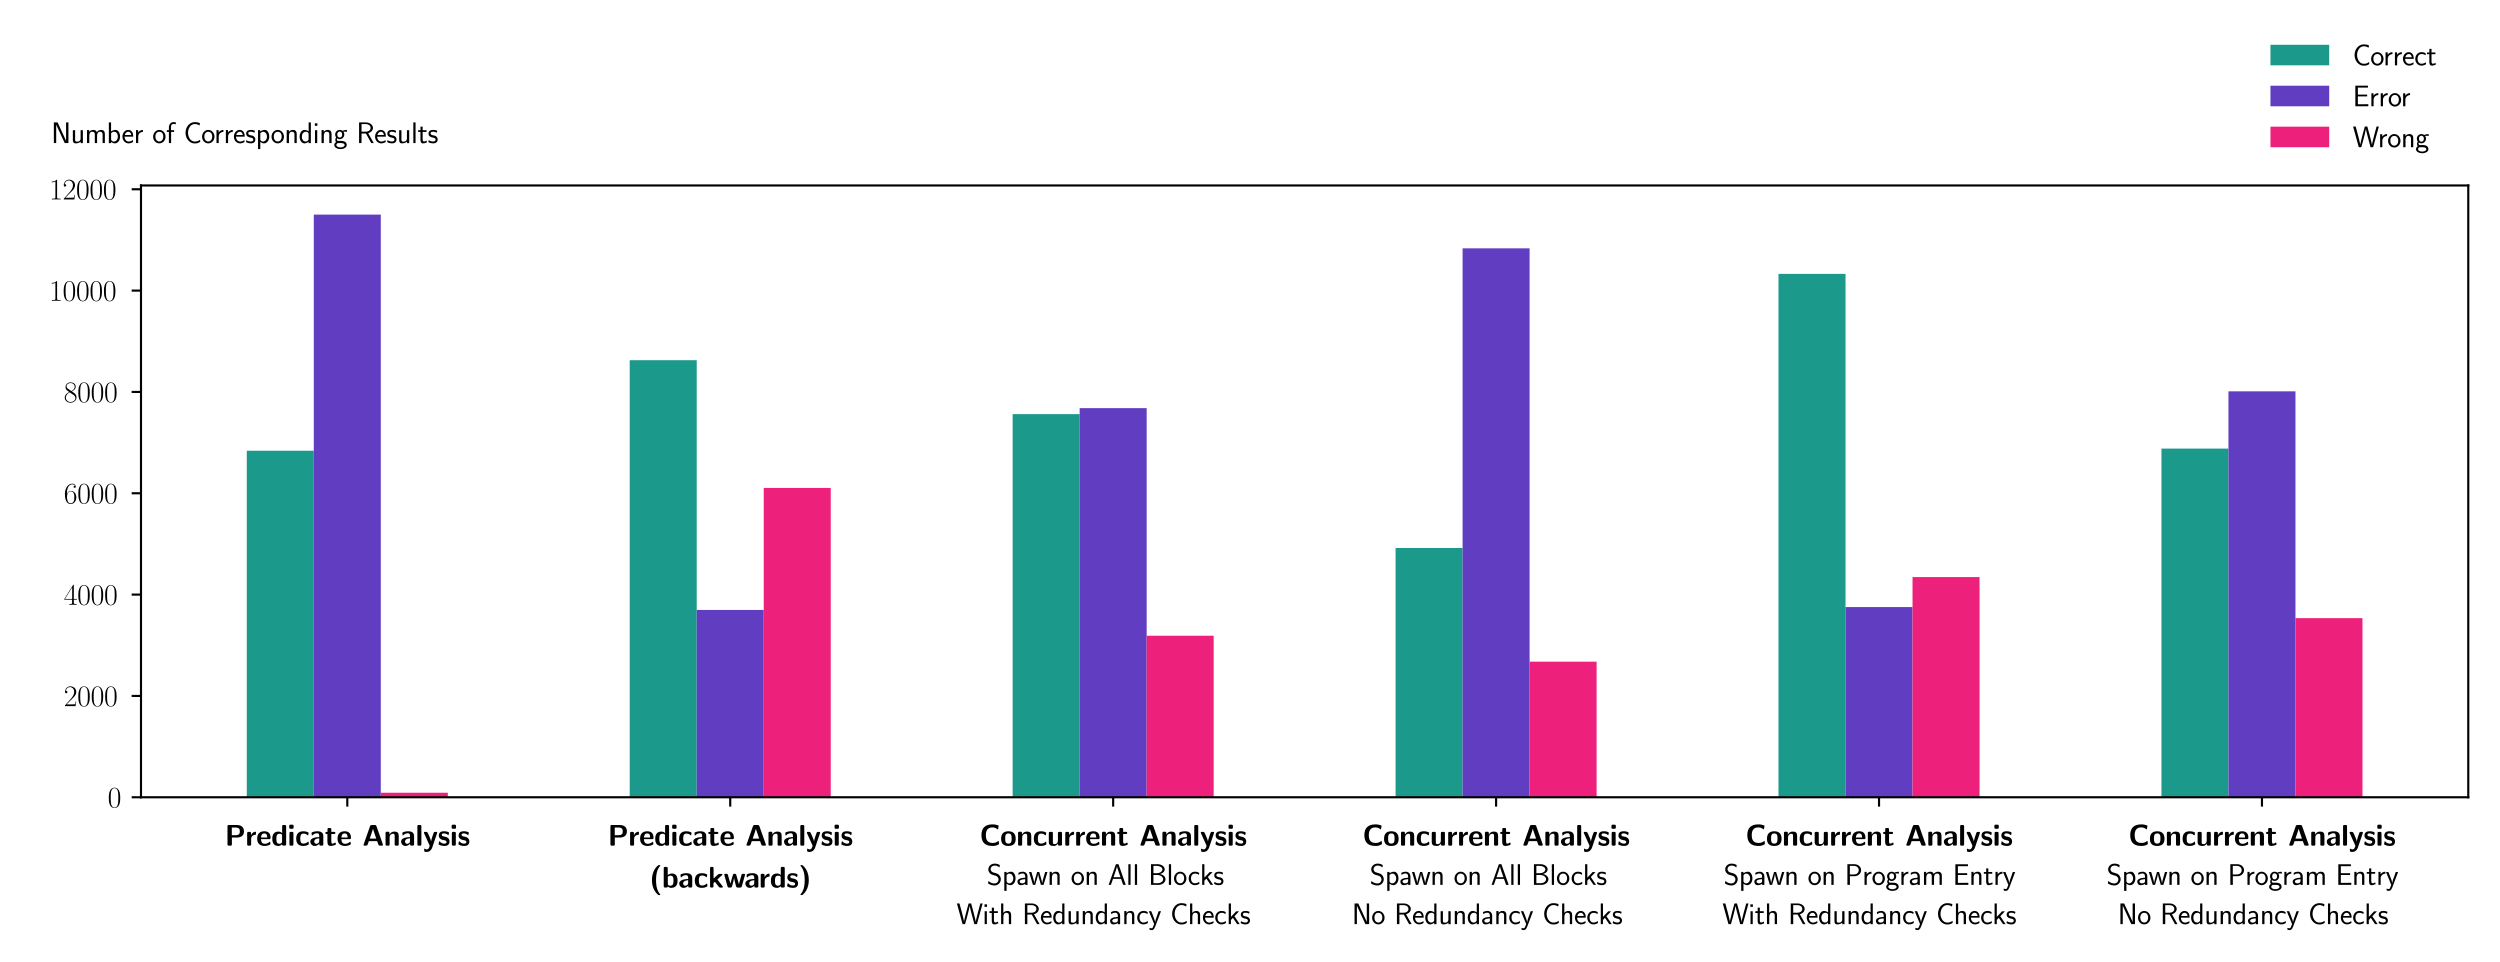 <?xml version="1.0" encoding="utf-8" standalone="no"?>
<!DOCTYPE svg PUBLIC "-//W3C//DTD SVG 1.1//EN"
  "http://www.w3.org/Graphics/SVG/1.1/DTD/svg11.dtd">
<svg xmlns:xlink="http://www.w3.org/1999/xlink" width="936pt" height="360pt" viewBox="0 0 936 360" xmlns="http://www.w3.org/2000/svg" version="1.1">
 <defs>
  <style type="text/css">*{stroke-linejoin: round; stroke-linecap: butt}</style>
 </defs>
 <g id="figure_1">
  <g id="patch_1">
   <path d="M 0 360 
L 936 360 
L 936 0 
L 0 0 
z
" style="fill: #ffffff"/>
  </g>
  <g id="axes_1">
   <g id="patch_2">
    <path d="M 52.787 298.503 
L 924.12 298.503 
L 924.12 69.445 
L 52.787 69.445 
z
" style="fill: #ffffff"/>
   </g>
   <g id="patch_3">
    <path d="M 92.393 298.503 
L 117.483 298.503 
L 117.483 168.751 
L 92.393 168.751 
z
" clip-path="url(#p9c9e400a23)" style="fill: #1b998b"/>
   </g>
   <g id="patch_4">
    <path d="M 235.763 298.503 
L 260.853 298.503 
L 260.853 134.871 
L 235.763 134.871 
z
" clip-path="url(#p9c9e400a23)" style="fill: #1b998b"/>
   </g>
   <g id="patch_5">
    <path d="M 379.133 298.503 
L 404.223 298.503 
L 404.223 155.055 
L 379.133 155.055 
z
" clip-path="url(#p9c9e400a23)" style="fill: #1b998b"/>
   </g>
   <g id="patch_6">
    <path d="M 522.504 298.503 
L 547.594 298.503 
L 547.594 205.172 
L 522.504 205.172 
z
" clip-path="url(#p9c9e400a23)" style="fill: #1b998b"/>
   </g>
   <g id="patch_7">
    <path d="M 665.874 298.503 
L 690.964 298.503 
L 690.964 102.547 
L 665.874 102.547 
z
" clip-path="url(#p9c9e400a23)" style="fill: #1b998b"/>
   </g>
   <g id="patch_8">
    <path d="M 809.245 298.503 
L 834.334 298.503 
L 834.334 167.954 
L 809.245 167.954 
z
" clip-path="url(#p9c9e400a23)" style="fill: #1b998b"/>
   </g>
   <g id="patch_9">
    <path d="M 117.483 298.503 
L 142.572 298.503 
L 142.572 80.352 
L 117.483 80.352 
z
" clip-path="url(#p9c9e400a23)" style="fill: #613dc1"/>
   </g>
   <g id="patch_10">
    <path d="M 260.853 298.503 
L 285.943 298.503 
L 285.943 228.353 
L 260.853 228.353 
z
" clip-path="url(#p9c9e400a23)" style="fill: #613dc1"/>
   </g>
   <g id="patch_11">
    <path d="M 404.223 298.503 
L 429.313 298.503 
L 429.313 152.816 
L 404.223 152.816 
z
" clip-path="url(#p9c9e400a23)" style="fill: #613dc1"/>
   </g>
   <g id="patch_12">
    <path d="M 547.594 298.503 
L 572.683 298.503 
L 572.683 92.986 
L 547.594 92.986 
z
" clip-path="url(#p9c9e400a23)" style="fill: #613dc1"/>
   </g>
   <g id="patch_13">
    <path d="M 690.964 298.503 
L 716.054 298.503 
L 716.054 227.291 
L 690.964 227.291 
z
" clip-path="url(#p9c9e400a23)" style="fill: #613dc1"/>
   </g>
   <g id="patch_14">
    <path d="M 834.334 298.503 
L 859.424 298.503 
L 859.424 146.518 
L 834.334 146.518 
z
" clip-path="url(#p9c9e400a23)" style="fill: #613dc1"/>
   </g>
   <g id="patch_15">
    <path d="M 142.572 298.503 
L 167.662 298.503 
L 167.662 296.796 
L 142.572 296.796 
z
" clip-path="url(#p9c9e400a23)" style="fill: #ed217c"/>
   </g>
   <g id="patch_16">
    <path d="M 285.943 298.503 
L 311.033 298.503 
L 311.033 182.674 
L 285.943 182.674 
z
" clip-path="url(#p9c9e400a23)" style="fill: #ed217c"/>
   </g>
   <g id="patch_17">
    <path d="M 429.313 298.503 
L 454.403 298.503 
L 454.403 238.028 
L 429.313 238.028 
z
" clip-path="url(#p9c9e400a23)" style="fill: #ed217c"/>
   </g>
   <g id="patch_18">
    <path d="M 572.683 298.503 
L 597.773 298.503 
L 597.773 247.74 
L 572.683 247.74 
z
" clip-path="url(#p9c9e400a23)" style="fill: #ed217c"/>
   </g>
   <g id="patch_19">
    <path d="M 716.054 298.503 
L 741.144 298.503 
L 741.144 216.061 
L 716.054 216.061 
z
" clip-path="url(#p9c9e400a23)" style="fill: #ed217c"/>
   </g>
   <g id="patch_20">
    <path d="M 859.424 298.503 
L 884.514 298.503 
L 884.514 231.426 
L 859.424 231.426 
z
" clip-path="url(#p9c9e400a23)" style="fill: #ed217c"/>
   </g>
   <g id="matplotlib.axis_1">
    <g id="xtick_1">
     <g id="line2d_1">
      <defs>
       <path id="mdbea3f5f03" d="M 0 0 
L 0 3.5 
" style="stroke: #000000; stroke-width: 0.8"/>
      </defs>
      <g>
       <use xlink:href="#mdbea3f5f03" x="130.028" y="298.503" style="stroke: #000000; stroke-width: 0.8"/>
      </g>
     </g>
     <g id="text_1">
      <!-- \textbf{Predicate Analysis} -->
      <g transform="translate(84.151 316.613)scale(0.11 -0.11)">
       <defs>
        <path id="CMSSBX10-50" d="M 1523 1728 
L 2496 1728 
C 3501 1728 4102 2150 4102 3052 
C 4102 3999 3475 4416 2490 4416 
L 890 4416 
C 659 4416 582 4345 582 4108 
L 582 308 
C 582 76 653 0 890 0 
L 1216 0 
C 1459 0 1523 83 1523 308 
L 1523 1728 
z
M 2291 3865 
C 3130 3865 3213 3490 3213 3052 
C 3213 2633 3142 2233 2285 2233 
L 1504 2233 
L 1504 3865 
L 2291 3865 
z
" transform="scale(0.016)"/>
        <path id="CMSSBX10-72" d="M 1242 1456 
C 1242 2057 1747 2304 2150 2329 
C 2266 2335 2278 2335 2278 2502 
L 2278 2803 
C 2278 2931 2278 2976 2163 2976 
C 1984 2976 1517 2911 1216 2222 
L 1210 2222 
L 1210 2636 
C 1210 2841 1165 2944 902 2944 
L 698 2944 
C 467 2944 390 2873 390 2636 
L 390 305 
C 390 76 461 0 698 0 
L 934 0 
C 1178 0 1242 83 1242 305 
L 1242 1456 
z
" transform="scale(0.016)"/>
        <path id="CMSSBX10-65" d="M 2758 1388 
C 2906 1388 3066 1395 3066 1683 
C 3066 2520 2682 3072 1728 3072 
C 704 3072 198 2494 198 1510 
C 198 448 806 -64 1811 -64 
C 2054 -64 2419 -32 2842 179 
C 2982 249 3027 268 3027 345 
C 3027 390 3008 578 3002 630 
C 2976 831 2970 837 2912 837 
C 2886 837 2874 837 2803 772 
C 2426 442 2042 396 1837 396 
C 1114 396 1037 973 1018 1388 
L 2758 1388 
z
M 1024 1728 
C 1043 2124 1171 2611 1728 2611 
C 2240 2611 2336 2234 2355 1728 
L 1024 1728 
z
" transform="scale(0.016)"/>
        <path id="CMSSBX10-64" d="M 3194 4113 
C 3194 4313 3149 4416 2886 4416 
L 2650 4416 
C 2406 4416 2342 4332 2342 4113 
L 2342 2687 
C 2054 2963 1734 3008 1536 3008 
C 237 3008 237 1779 237 1465 
C 237 1171 237 -64 1504 -64 
C 1773 -64 2048 12 2323 307 
C 2323 70 2413 6 2630 6 
L 2886 6 
C 3130 6 3194 89 3194 313 
L 3194 4113 
z
M 2323 806 
C 2323 697 2323 640 2138 512 
C 1978 409 1830 396 1754 396 
C 1107 396 1107 985 1107 1465 
C 1107 1945 1107 2547 1824 2547 
C 2010 2547 2182 2483 2323 2348 
L 2323 806 
z
" transform="scale(0.016)"/>
        <path id="CMSSBX10-69" d="M 653 4480 
C 448 4480 346 4441 346 4185 
L 346 3891 
C 346 3686 410 3603 646 3603 
L 979 3603 
C 1286 3603 1286 3737 1286 4038 
C 1286 4345 1286 4480 979 4480 
L 653 4480 
z
M 1242 2635 
C 1242 2841 1197 2944 934 2944 
L 698 2944 
C 467 2944 390 2873 390 2635 
L 390 308 
C 390 76 461 0 698 0 
L 934 0 
C 1178 0 1242 83 1242 308 
L 1242 2635 
z
" transform="scale(0.016)"/>
        <path id="CMSSBX10-63" d="M 2925 326 
C 2925 396 2899 694 2886 778 
C 2886 797 2874 862 2810 862 
C 2784 862 2771 862 2707 797 
C 2598 700 2298 435 1773 435 
C 1107 435 1107 1089 1107 1504 
C 1107 2028 1139 2572 1792 2572 
C 2208 2572 2381 2469 2611 2274 
C 2688 2203 2701 2203 2726 2203 
C 2790 2203 2803 2261 2810 2287 
C 2822 2339 2886 2700 2886 2732 
C 2886 2790 2842 2815 2733 2867 
C 2426 3007 2234 3072 1786 3072 
C 832 3072 237 2623 237 1491 
C 237 416 787 -64 1754 -64 
C 1926 -64 2310 -58 2739 160 
C 2918 256 2925 262 2925 326 
z
" transform="scale(0.016)"/>
        <path id="CMSSBX10-61" d="M 2970 2047 
C 2970 3065 1997 3072 1677 3072 
C 1376 3072 1056 3046 627 2867 
C 493 2809 461 2790 461 2719 
C 461 2675 499 2300 506 2248 
C 512 2209 544 2177 589 2177 
C 621 2177 640 2196 659 2215 
C 934 2507 1254 2649 1651 2649 
C 1997 2649 2099 2436 2099 2054 
L 2099 1827 
C 1875 1827 198 1814 198 862 
C 198 409 557 -64 1120 -64 
C 1338 -64 1818 0 2118 442 
L 2118 313 
C 2118 108 2163 6 2426 6 
L 2662 6 
C 2906 6 2970 89 2970 313 
L 2970 2047 
z
M 2099 998 
C 2099 396 1491 396 1472 396 
C 1203 396 1030 629 1030 875 
C 1030 1510 1920 1555 2099 1562 
L 2099 998 
z
" transform="scale(0.016)"/>
        <path id="CMSSBX10-74" d="M 1395 2483 
L 1965 2483 
C 2042 2483 2272 2483 2272 2713 
C 2272 2944 2042 2944 1965 2944 
L 1395 2944 
L 1395 3470 
C 1395 3673 1350 3776 1088 3776 
L 890 3776 
C 659 3776 582 3705 582 3470 
L 582 2944 
L 435 2944 
C 365 2944 128 2944 128 2713 
C 128 2483 358 2483 435 2483 
L 563 2483 
L 563 858 
C 563 211 794 -64 1235 -64 
C 1293 -64 1574 -64 1907 38 
C 2016 70 2387 185 2387 307 
C 2387 326 2374 371 2336 505 
C 2304 634 2291 672 2234 672 
C 2202 672 2195 666 2157 627 
C 2086 576 1914 435 1645 435 
C 1491 435 1395 544 1395 968 
L 1395 2483 
z
" transform="scale(0.016)"/>
        <path id="CMSSBX10-41" d="M 3034 4142 
C 2938 4416 2752 4416 2624 4416 
L 2061 4416 
C 1933 4416 1747 4416 1651 4142 
L 301 299 
C 269 216 269 204 269 172 
C 269 0 429 0 518 0 
L 749 0 
C 864 0 1062 0 1152 255 
L 1402 960 
L 3174 960 
L 3392 350 
C 3469 128 3514 0 3821 0 
L 4166 0 
C 4256 0 4416 0 4416 172 
C 4416 204 4416 216 4384 299 
L 3034 4142 
z
M 2054 2858 
C 2150 3137 2234 3379 2285 3608 
L 2291 3608 
C 2323 3455 2323 3442 2374 3296 
L 2982 1510 
L 1594 1510 
L 2054 2858 
z
" transform="scale(0.016)"/>
        <path id="CMSSBX10-6e" d="M 3200 2085 
C 3200 2745 2918 3008 2266 3008 
C 1594 3008 1306 2521 1222 2348 
L 1216 2348 
L 1216 2668 
C 1216 2873 1171 2975 909 2975 
L 691 2975 
C 461 2975 384 2905 384 2668 
L 384 307 
C 384 76 454 0 691 0 
L 947 0 
C 1190 0 1254 83 1254 307 
L 1254 1725 
C 1254 2284 1626 2547 1958 2547 
C 2266 2547 2330 2399 2330 2072 
L 2330 307 
C 2330 102 2374 0 2637 0 
L 2893 0 
C 3136 0 3200 83 3200 307 
L 3200 2085 
z
" transform="scale(0.016)"/>
        <path id="CMSSBX10-6c" d="M 1242 4109 
C 1242 4313 1197 4416 934 4416 
L 698 4416 
C 467 4416 390 4345 390 4109 
L 390 306 
C 390 76 461 0 698 0 
L 934 0 
C 1178 0 1242 83 1242 306 
L 1242 4109 
z
" transform="scale(0.016)"/>
        <path id="CMSSBX10-79" d="M 2995 2641 
C 3027 2725 3027 2738 3027 2770 
C 3027 2944 2854 2944 2771 2944 
L 2630 2944 
C 2528 2944 2387 2944 2291 2796 
C 2272 2764 1754 1332 1722 897 
L 1715 897 
C 1683 1215 1421 1818 1146 2440 
C 966 2847 922 2944 602 2944 
L 435 2944 
C 346 2944 186 2944 186 2777 
C 186 2751 205 2705 218 2673 
L 1427 -23 
C 1376 -159 1357 -230 1338 -295 
C 1261 -509 1152 -800 806 -800 
C 595 -800 448 -710 378 -664 
C 346 -645 333 -638 314 -638 
C 282 -638 230 -658 230 -736 
C 230 -788 269 -1229 288 -1255 
C 346 -1332 691 -1344 794 -1344 
C 1587 -1344 1901 -587 1952 -431 
L 2995 2641 
z
" transform="scale(0.016)"/>
        <path id="CMSSBX10-73" d="M 2534 914 
C 2534 1277 2342 1503 2227 1607 
C 1971 1840 1747 1879 1478 1931 
C 1126 1995 870 2047 870 2300 
C 870 2565 1082 2617 1331 2617 
C 1760 2617 1990 2455 2157 2313 
C 2221 2248 2234 2248 2259 2248 
C 2323 2248 2336 2306 2342 2332 
C 2355 2384 2419 2745 2419 2777 
C 2419 2879 2080 2969 2010 2995 
C 1754 3065 1549 3072 1382 3072 
C 1094 3072 237 3072 237 2151 
C 237 1833 378 1639 550 1484 
C 774 1277 1024 1231 1389 1160 
C 1574 1128 1901 1069 1901 784 
C 1901 480 1651 435 1402 435 
C 1120 435 762 519 461 882 
C 429 914 410 933 371 933 
C 307 933 294 875 288 836 
C 275 746 198 377 198 313 
C 198 198 672 51 678 44 
C 1030 -64 1293 -64 1402 -64 
C 1728 -64 2534 -39 2534 914 
z
" transform="scale(0.016)"/>
       </defs>
       <use xlink:href="#CMSSBX10-50" transform="scale(0.996)"/>
       <use xlink:href="#CMSSBX10-72" transform="translate(70.016 0)scale(0.996)"/>
       <use xlink:href="#CMSSBX10-65" transform="translate(107.099 0)scale(0.996)"/>
       <use xlink:href="#CMSSBX10-64" transform="translate(158.019 0)scale(0.996)"/>
       <use xlink:href="#CMSSBX10-69" transform="translate(213.921 0)scale(0.996)"/>
       <use xlink:href="#CMSSBX10-63" transform="translate(239.381 0)scale(0.996)"/>
       <use xlink:href="#CMSSBX10-61" transform="translate(288.088 0)scale(0.996)"/>
       <use xlink:href="#CMSSBX10-74" transform="translate(340.392 0)scale(0.996)"/>
       <use xlink:href="#CMSSBX10-65" transform="translate(380.658 0)scale(0.996)"/>
       <use xlink:href="#CMSSBX10-41" transform="translate(468.108 0)scale(0.996)"/>
       <use xlink:href="#CMSSBX10-6e" transform="translate(541.168 0)scale(0.996)"/>
       <use xlink:href="#CMSSBX10-61" transform="translate(597.07 0)scale(0.996)"/>
       <use xlink:href="#CMSSBX10-6c" transform="translate(649.374 0)scale(0.996)"/>
       <use xlink:href="#CMSSBX10-79" transform="translate(674.834 0)scale(0.996)"/>
       <use xlink:href="#CMSSBX10-73" transform="translate(724.648 0)scale(0.996)"/>
       <use xlink:href="#CMSSBX10-69" transform="translate(766.657 0)scale(0.996)"/>
       <use xlink:href="#CMSSBX10-73" transform="translate(792.117 0)scale(0.996)"/>
      </g>
     </g>
    </g>
    <g id="xtick_2">
     <g id="line2d_2">
      <g>
       <use xlink:href="#mdbea3f5f03" x="273.398" y="298.503" style="stroke: #000000; stroke-width: 0.8"/>
      </g>
     </g>
     <g id="text_2">
      <!-- \textbf{Predicate Analysis} -->
      <g transform="translate(227.521 316.613)scale(0.11 -0.11)">
       <use xlink:href="#CMSSBX10-50" transform="scale(0.996)"/>
       <use xlink:href="#CMSSBX10-72" transform="translate(70.016 0)scale(0.996)"/>
       <use xlink:href="#CMSSBX10-65" transform="translate(107.099 0)scale(0.996)"/>
       <use xlink:href="#CMSSBX10-64" transform="translate(158.019 0)scale(0.996)"/>
       <use xlink:href="#CMSSBX10-69" transform="translate(213.921 0)scale(0.996)"/>
       <use xlink:href="#CMSSBX10-63" transform="translate(239.381 0)scale(0.996)"/>
       <use xlink:href="#CMSSBX10-61" transform="translate(288.088 0)scale(0.996)"/>
       <use xlink:href="#CMSSBX10-74" transform="translate(340.392 0)scale(0.996)"/>
       <use xlink:href="#CMSSBX10-65" transform="translate(380.658 0)scale(0.996)"/>
       <use xlink:href="#CMSSBX10-41" transform="translate(468.108 0)scale(0.996)"/>
       <use xlink:href="#CMSSBX10-6e" transform="translate(541.168 0)scale(0.996)"/>
       <use xlink:href="#CMSSBX10-61" transform="translate(597.07 0)scale(0.996)"/>
       <use xlink:href="#CMSSBX10-6c" transform="translate(649.374 0)scale(0.996)"/>
       <use xlink:href="#CMSSBX10-79" transform="translate(674.834 0)scale(0.996)"/>
       <use xlink:href="#CMSSBX10-73" transform="translate(724.648 0)scale(0.996)"/>
       <use xlink:href="#CMSSBX10-69" transform="translate(766.657 0)scale(0.996)"/>
       <use xlink:href="#CMSSBX10-73" transform="translate(792.117 0)scale(0.996)"/>
      </g>
      <!-- \textbf{(backwards)} -->
      <g transform="translate(243.127 332.306)scale(0.11 -0.11)">
       <defs>
        <path id="CMSSBX10-28" d="M 2054 4800 
C 1939 4800 1926 4800 1811 4697 
C 1043 4051 550 2957 550 1600 
C 550 825 710 -512 1779 -1479 
C 1914 -1600 1926 -1600 2054 -1600 
L 2170 -1600 
C 2272 -1600 2342 -1600 2342 -1517 
C 2342 -1498 2342 -1485 2266 -1402 
C 1862 -909 1421 -122 1421 1600 
C 1421 3481 1952 4224 2304 4646 
C 2330 4678 2342 4691 2342 4716 
C 2342 4800 2272 4800 2170 4800 
L 2054 4800 
z
" transform="scale(0.016)"/>
        <path id="CMSSBX10-62" d="M 1242 4113 
C 1242 4313 1197 4416 934 4416 
L 698 4416 
C 467 4416 390 4345 390 4113 
L 390 313 
C 390 83 461 6 698 6 
L 954 6 
C 1062 6 1254 6 1261 256 
C 1555 -64 1882 -64 1984 -64 
C 3347 -64 3347 1164 3347 1484 
C 3347 1791 3347 3008 2144 3008 
C 1619 3008 1299 2713 1242 2649 
L 1242 4113 
z
M 1261 2323 
C 1344 2399 1536 2547 1830 2547 
C 2477 2547 2477 1958 2477 1478 
C 2477 1004 2477 396 1760 396 
C 1491 396 1331 556 1261 646 
L 1261 2323 
z
" transform="scale(0.016)"/>
        <path id="CMSSBX10-6b" d="M 2003 1730 
L 2989 2640 
C 3066 2710 3085 2729 3085 2780 
C 3085 2913 2957 2913 2867 2913 
L 2496 2913 
C 2381 2913 2259 2913 2112 2780 
L 1190 1928 
L 1190 4109 
C 1190 4313 1146 4416 883 4416 
L 749 4416 
C 518 4416 442 4345 442 4109 
L 442 306 
C 442 76 512 0 749 0 
L 864 0 
C 1107 0 1171 83 1171 306 
L 1171 967 
L 1472 1241 
L 2304 159 
C 2413 19 2458 0 2643 0 
L 2950 0 
C 3040 0 3181 0 3181 140 
C 3181 153 3181 198 3117 280 
L 2003 1730 
z
" transform="scale(0.016)"/>
        <path id="CMSSBX10-77" d="M 4602 2764 
C 4582 2944 4467 2944 4269 2944 
C 3968 2944 3891 2924 3802 2590 
C 3661 2095 3379 1092 3283 726 
L 2739 2655 
C 2701 2796 2656 2944 2362 2944 
C 2266 2944 2118 2944 2029 2796 
C 1971 2700 1690 1587 1466 835 
L 954 2655 
C 890 2873 819 2944 557 2944 
L 429 2944 
C 307 2944 173 2944 154 2764 
L 832 295 
C 915 0 1082 0 1242 0 
L 1421 0 
C 1722 0 1773 96 1843 353 
C 1990 886 2221 1697 2246 2031 
L 2253 2037 
C 2291 1671 2573 655 2656 353 
C 2726 121 2758 0 3078 0 
L 3514 0 
C 3789 0 3853 76 3917 295 
L 4602 2764 
z
" transform="scale(0.016)"/>
        <path id="CMSSBX10-29" d="M 563 4800 
C 461 4800 390 4800 390 4716 
C 390 4697 390 4684 467 4601 
C 864 4109 1312 3321 1312 1600 
C 1312 -276 781 -1018 429 -1447 
C 390 -1492 390 -1504 390 -1517 
C 390 -1600 461 -1600 563 -1600 
L 678 -1600 
C 794 -1600 806 -1600 922 -1498 
C 1690 -852 2182 243 2182 1600 
C 2182 2374 2022 3712 954 4678 
C 819 4800 806 4800 678 4800 
L 563 4800 
z
" transform="scale(0.016)"/>
       </defs>
       <use xlink:href="#CMSSBX10-28" transform="scale(0.996)"/>
       <use xlink:href="#CMSSBX10-62" transform="translate(42.618 0)scale(0.996)"/>
       <use xlink:href="#CMSSBX10-61" transform="translate(98.52 0)scale(0.996)"/>
       <use xlink:href="#CMSSBX10-63" transform="translate(150.824 0)scale(0.996)"/>
       <use xlink:href="#CMSSBX10-6b" transform="translate(199.531 0)scale(0.996)"/>
       <use xlink:href="#CMSSBX10-77" transform="translate(252.388 0)scale(0.996)"/>
       <use xlink:href="#CMSSBX10-61" transform="translate(323.511 0)scale(0.996)"/>
       <use xlink:href="#CMSSBX10-72" transform="translate(372.771 0)scale(0.996)"/>
       <use xlink:href="#CMSSBX10-64" transform="translate(409.854 0)scale(0.996)"/>
       <use xlink:href="#CMSSBX10-73" transform="translate(465.756 0)scale(0.996)"/>
       <use xlink:href="#CMSSBX10-29" transform="translate(507.765 0)scale(0.996)"/>
      </g>
     </g>
    </g>
    <g id="xtick_3">
     <g id="line2d_3">
      <g>
       <use xlink:href="#mdbea3f5f03" x="416.768" y="298.503" style="stroke: #000000; stroke-width: 0.8"/>
      </g>
     </g>
     <g id="text_3">
      <!-- \textbf{Concurrent Analysis} -->
      <g transform="translate(366.766 316.613)scale(0.11 -0.11)">
       <defs>
        <path id="CMSSBX10-43" d="M 4096 917 
C 4096 969 4051 995 4026 995 
C 3872 995 3686 576 2784 576 
C 1658 576 1338 1272 1338 2239 
C 1338 3200 1683 3897 2733 3897 
C 3302 3897 3603 3671 3776 3529 
C 3814 3497 3834 3471 3878 3471 
C 3904 3471 3936 3503 3942 3529 
L 4070 4243 
C 4077 4268 4070 4294 4019 4313 
C 3642 4454 3251 4544 2752 4544 
C 1190 4544 390 3781 390 2246 
C 390 666 1203 -64 2758 -64 
C 3302 -64 3642 12 4109 300 
C 4160 332 4147 377 4147 377 
L 4096 917 
z
" transform="scale(0.016)"/>
        <path id="CMSSBX10-6f" d="M 3315 1458 
C 3315 2520 2803 3072 1760 3072 
C 691 3072 198 2500 198 1458 
C 198 403 749 -64 1754 -64 
C 2758 -64 3315 396 3315 1458 
z
M 1760 435 
C 1069 435 1069 1018 1069 1536 
C 1069 2034 1069 2611 1754 2611 
C 2445 2611 2445 2041 2445 1536 
C 2445 1024 2445 435 1760 435 
z
" transform="scale(0.016)"/>
        <path id="CMSSBX10-75" d="M 3200 2636 
C 3200 2841 3155 2944 2893 2944 
L 2637 2944 
C 2394 2944 2330 2860 2330 2636 
L 2330 1115 
C 2330 692 2106 326 1651 326 
C 1293 326 1254 416 1254 756 
L 1254 2636 
C 1254 2841 1210 2944 947 2944 
L 691 2944 
C 461 2944 384 2873 384 2636 
L 384 814 
C 384 128 755 -64 1421 -64 
C 1594 -64 2048 -64 2349 480 
L 2349 313 
C 2349 108 2394 6 2656 6 
L 2893 6 
C 3136 6 3200 89 3200 313 
L 3200 2636 
z
" transform="scale(0.016)"/>
       </defs>
       <use xlink:href="#CMSSBX10-43" transform="scale(0.996)"/>
       <use xlink:href="#CMSSBX10-6f" transform="translate(70.016 0)scale(0.996)"/>
       <use xlink:href="#CMSSBX10-6e" transform="translate(124.81 0)scale(0.996)"/>
       <use xlink:href="#CMSSBX10-63" transform="translate(180.712 0)scale(0.996)"/>
       <use xlink:href="#CMSSBX10-75" transform="translate(229.419 0)scale(0.996)"/>
       <use xlink:href="#CMSSBX10-72" transform="translate(285.321 0)scale(0.996)"/>
       <use xlink:href="#CMSSBX10-72" transform="translate(322.404 0)scale(0.996)"/>
       <use xlink:href="#CMSSBX10-65" transform="translate(359.487 0)scale(0.996)"/>
       <use xlink:href="#CMSSBX10-6e" transform="translate(410.408 0)scale(0.996)"/>
       <use xlink:href="#CMSSBX10-74" transform="translate(466.31 0)scale(0.996)"/>
       <use xlink:href="#CMSSBX10-41" transform="translate(543.105 0)scale(0.996)"/>
       <use xlink:href="#CMSSBX10-6e" transform="translate(616.165 0)scale(0.996)"/>
       <use xlink:href="#CMSSBX10-61" transform="translate(672.067 0)scale(0.996)"/>
       <use xlink:href="#CMSSBX10-6c" transform="translate(724.371 0)scale(0.996)"/>
       <use xlink:href="#CMSSBX10-79" transform="translate(749.831 0)scale(0.996)"/>
       <use xlink:href="#CMSSBX10-73" transform="translate(799.645 0)scale(0.996)"/>
       <use xlink:href="#CMSSBX10-69" transform="translate(841.654 0)scale(0.996)"/>
       <use xlink:href="#CMSSBX10-73" transform="translate(867.114 0)scale(0.996)"/>
      </g>
      <!-- Spawn on All Blocks -->
      <g transform="translate(369.447 331.301)scale(0.11 -0.11)">
       <defs>
        <path id="CMSS17-53" d="M 2797 4230 
C 2515 4396 2208 4544 1690 4544 
C 864 4544 333 3934 333 3309 
C 333 3064 403 2787 653 2504 
C 902 2220 1184 2143 1542 2053 
C 1690 2014 1939 1943 1984 1924 
C 2342 1782 2515 1454 2515 1144 
C 2515 738 2202 307 1645 307 
C 1453 307 890 339 358 829 
L 269 320 
C 794 -64 1363 -128 1651 -128 
C 2438 -128 3002 494 3002 1202 
C 3002 1460 2925 1789 2656 2092 
C 2394 2381 2163 2446 1638 2588 
C 1338 2665 1146 2717 986 2916 
C 877 3058 819 3193 819 3367 
C 819 3728 1126 4121 1690 4121 
C 1971 4121 2336 4063 2707 3715 
L 2797 4230 
z
" transform="scale(0.016)"/>
        <path id="CMSS17-70" d="M 966 275 
C 1178 70 1466 -64 1773 -64 
C 2368 -64 2880 553 2880 1382 
C 2880 2147 2496 2816 1946 2816 
C 1626 2816 1242 2700 954 2470 
L 954 2764 
L 480 2764 
L 480 -1280 
L 966 -1280 
L 966 275 
z
M 966 2088 
C 1018 2166 1235 2412 1587 2412 
C 2035 2412 2394 1946 2394 1382 
C 2394 741 1958 326 1530 326 
C 1402 326 1267 358 1139 468 
C 966 624 966 721 966 812 
L 966 2088 
z
" transform="scale(0.016)"/>
        <path id="CMSS17-61" d="M 2406 1789 
C 2406 2399 1978 2816 1402 2816 
C 1120 2816 813 2764 461 2559 
L 499 2133 
C 659 2250 934 2438 1395 2438 
C 1722 2438 1920 2185 1920 1782 
L 1920 1536 
C 896 1504 256 1209 256 711 
C 256 452 416 -64 947 -64 
C 1043 -64 1562 -52 1933 224 
L 1933 -13 
L 2406 -13 
L 2406 1789 
z
M 1920 824 
C 1920 711 1920 559 1728 446 
C 1562 339 1350 326 1261 326 
C 941 326 723 503 723 723 
C 723 1165 1722 1209 1920 1216 
L 1920 824 
z
" transform="scale(0.016)"/>
        <path id="CMSS17-77" d="M 4013 2752 
L 3526 2752 
L 3187 1600 
C 3117 1356 2918 684 2893 371 
L 2886 371 
C 2874 563 2765 1024 2586 1632 
L 2259 2752 
L 1818 2752 
L 1498 1657 
C 1338 1100 1216 627 1203 371 
L 1197 371 
C 1171 748 909 1632 870 1772 
L 582 2752 
L 83 2752 
L 915 0 
L 1402 0 
C 1734 1100 1990 1952 2010 2380 
C 2022 2169 2131 1715 2195 1491 
L 2618 0 
L 3181 0 
L 4013 2752 
z
" transform="scale(0.016)"/>
        <path id="CMSS17-6e" d="M 2618 1878 
C 2618 2283 2522 2816 1798 2816 
C 1389 2816 1120 2604 941 2386 
L 941 2783 
L 474 2783 
L 474 0 
L 960 0 
L 960 1556 
C 960 1962 1114 2425 1549 2425 
C 2112 2425 2131 2045 2131 1826 
L 2131 0 
L 2618 0 
L 2618 1878 
z
" transform="scale(0.016)"/>
        <path id="CMSS17-6f" d="M 2829 1356 
C 2829 2175 2221 2816 1504 2816 
C 768 2816 173 2156 173 1356 
C 173 544 787 -64 1498 -64 
C 2227 -64 2829 563 2829 1356 
z
M 1504 339 
C 1050 339 659 710 659 1407 
C 659 2150 1114 2425 1498 2425 
C 1914 2425 2342 2124 2342 1407 
C 2342 684 1926 339 1504 339 
z
" transform="scale(0.016)"/>
        <path id="CMSS17-41" d="M 2272 4416 
L 1722 4416 
L 166 0 
L 653 0 
L 1101 1280 
L 2816 1280 
L 3270 0 
L 3827 0 
L 2272 4416 
z
M 2694 1638 
L 1222 1638 
C 1530 2530 1914 3638 1958 3924 
L 1965 3924 
C 2010 3663 2138 3281 2246 2956 
L 2694 1638 
z
" transform="scale(0.016)"/>
        <path id="CMSS17-6c" d="M 947 4416 
L 474 4416 
L 474 0 
L 947 0 
L 947 4416 
z
" transform="scale(0.016)"/>
        <path id="CMSS17-42" d="M 570 4416 
L 570 0 
L 2163 0 
C 3034 0 3667 575 3667 1200 
C 3667 1684 3251 2175 2502 2316 
C 3334 2559 3501 3039 3501 3311 
C 3501 3880 2874 4416 1997 4416 
L 570 4416 
z
M 1088 2496 
L 1088 4057 
L 1824 4057 
C 2483 4057 3002 3722 3002 3305 
C 3002 2925 2592 2496 1766 2496 
L 1088 2496 
z
M 1088 358 
L 1088 2105 
L 1939 2105 
C 2630 2105 3162 1678 3162 1206 
C 3162 772 2694 358 1984 358 
L 1088 358 
z
" transform="scale(0.016)"/>
        <path id="CMSS17-63" d="M 2464 2540 
C 2464 2585 2170 2713 2093 2739 
C 1882 2816 1613 2816 1542 2816 
C 710 2816 211 2092 211 1363 
C 211 595 768 -64 1517 -64 
C 1946 -64 2253 76 2502 243 
L 2464 665 
C 2189 454 1869 339 1523 339 
C 1024 339 698 774 698 1369 
C 698 1830 909 2412 1549 2412 
C 1901 2412 2099 2342 2394 2143 
L 2464 2540 
z
" transform="scale(0.016)"/>
        <path id="CMSS17-6b" d="M 1696 1686 
L 2688 2735 
L 2074 2735 
L 954 1552 
L 954 4416 
L 480 4416 
L 480 0 
L 947 0 
L 947 891 
L 1376 1342 
L 2278 0 
L 2822 0 
L 1696 1686 
z
" transform="scale(0.016)"/>
        <path id="CMSS17-73" d="M 2061 2623 
C 1683 2803 1389 2816 1197 2816 
C 742 2816 198 2655 198 2009 
C 198 1363 902 1222 1094 1183 
C 1389 1126 1715 1062 1715 742 
C 1715 339 1254 339 1171 339 
C 915 339 563 409 243 639 
L 166 211 
C 531 0 883 -64 1178 -64 
C 1965 -64 2163 416 2163 780 
C 2163 1094 1984 1305 1862 1401 
C 1651 1567 1574 1587 1050 1695 
C 960 1708 646 1779 646 2067 
C 646 2431 1050 2431 1139 2431 
C 1555 2431 1811 2303 1984 2207 
L 2061 2623 
z
" transform="scale(0.016)"/>
       </defs>
       <use xlink:href="#CMSS17-53" transform="scale(0.996)"/>
       <use xlink:href="#CMSS17-70" transform="translate(52.049 0)scale(0.996)"/>
       <use xlink:href="#CMSS17-61" transform="translate(100.253 0)scale(0.996)"/>
       <use xlink:href="#CMSS17-77" transform="translate(142.573 0)scale(0.996)"/>
       <use xlink:href="#CMSS17-6e" transform="translate(206.392 0)scale(0.996)"/>
       <use xlink:href="#CMSS17-6f" transform="translate(285.827 0)scale(0.996)"/>
       <use xlink:href="#CMSS17-6e" transform="translate(332.67 0)scale(0.996)"/>
       <use xlink:href="#CMSS17-41" transform="translate(412.104 0)scale(0.996)"/>
       <use xlink:href="#CMSS17-6c" transform="translate(474.322 0)scale(0.996)"/>
       <use xlink:href="#CMSS17-6c" transform="translate(496.503 0)scale(0.996)"/>
       <use xlink:href="#CMSS17-42" transform="translate(549.913 0)scale(0.996)"/>
       <use xlink:href="#CMSS17-6c" transform="translate(612.251 0)scale(0.996)"/>
       <use xlink:href="#CMSS17-6f" transform="translate(634.431 0)scale(0.996)"/>
       <use xlink:href="#CMSS17-63" transform="translate(683.877 0)scale(0.996)"/>
       <use xlink:href="#CMSS17-6b" transform="translate(725.516 0)scale(0.996)"/>
       <use xlink:href="#CMSS17-73" transform="translate(771.119 0)scale(0.996)"/>
      </g>
      <!-- With Redundancy Checks -->
      <g transform="translate(358.115 345.989)scale(0.11 -0.11)">
       <defs>
        <path id="CMSS17-57" d="M 5581 4416 
L 5094 4416 
L 4557 2436 
C 4474 2118 4397 1800 4320 1482 
C 4205 1012 4122 681 4109 516 
L 4102 516 
C 4090 687 4006 1050 3904 1457 
C 3827 1794 3744 2131 3654 2462 
L 3123 4416 
L 2586 4416 
L 2080 2564 
L 1824 1552 
C 1632 751 1626 636 1613 509 
L 1606 509 
C 1606 547 1581 757 1402 1501 
C 1312 1870 1222 2246 1126 2602 
L 634 4416 
L 83 4416 
L 1299 0 
L 1830 0 
L 2336 1838 
L 2592 2850 
C 2765 3562 2803 3740 2816 3899 
L 2822 3899 
C 2822 3874 2880 3473 3130 2544 
L 3808 0 
L 4365 0 
L 5581 4416 
z
" transform="scale(0.016)"/>
        <path id="CMSS17-69" d="M 979 4224 
L 442 4224 
L 442 3686 
L 979 3686 
L 979 4224 
z
M 947 2752 
L 474 2752 
L 474 0 
L 947 0 
L 947 2752 
z
" transform="scale(0.016)"/>
        <path id="CMSS17-74" d="M 1069 2380 
L 1901 2380 
L 1901 2752 
L 1069 2752 
L 1069 3520 
L 614 3520 
L 614 2752 
L 109 2752 
L 109 2380 
L 602 2380 
L 602 751 
C 602 384 685 -64 1107 -64 
C 1427 -64 1722 25 2003 172 
L 1901 551 
C 1747 416 1562 339 1363 339 
C 1082 339 1069 699 1069 860 
L 1069 2380 
z
" transform="scale(0.016)"/>
        <path id="CMSS17-68" d="M 2618 1878 
C 2618 2283 2522 2816 1798 2816 
C 1395 2816 1133 2617 947 2399 
L 947 4416 
L 474 4416 
L 474 0 
L 960 0 
L 960 1556 
C 960 1962 1114 2425 1549 2425 
C 2112 2425 2131 2045 2131 1826 
L 2131 0 
L 2618 0 
L 2618 1878 
z
" transform="scale(0.016)"/>
        <path id="CMSS17-52" d="M 2522 2099 
L 2534 2105 
C 3533 2450 3539 3125 3539 3244 
C 3539 3838 2925 4416 2003 4416 
L 570 4416 
L 570 0 
L 1094 0 
L 1094 2041 
L 2035 2041 
L 3168 0 
L 3706 0 
L 2522 2099 
z
M 1094 2432 
L 1094 4057 
L 1933 4057 
C 2746 4057 3034 3607 3034 3244 
C 3034 2907 2778 2432 1933 2432 
L 1094 2432 
z
" transform="scale(0.016)"/>
        <path id="CMSS17-65" d="M 2502 1375 
C 2502 1587 2490 2001 2285 2347 
C 2061 2713 1696 2816 1421 2816 
C 755 2816 192 2184 192 1363 
C 192 579 774 -64 1510 -64 
C 1798 -64 2150 19 2470 249 
C 2470 275 2458 414 2451 421 
C 2451 433 2432 629 2432 655 
C 2125 408 1773 326 1517 326 
C 1107 326 666 667 646 1375 
L 2502 1375 
z
M 698 1728 
C 781 2086 1062 2425 1421 2425 
C 1517 2425 1965 2412 2080 1728 
L 698 1728 
z
" transform="scale(0.016)"/>
        <path id="CMSS17-64" d="M 2611 4416 
L 2138 4416 
L 2138 2495 
C 1939 2662 1613 2816 1254 2816 
C 672 2816 211 2179 211 1375 
C 211 572 666 -64 1235 -64 
C 1677 -64 1971 172 2125 307 
L 2125 -13 
L 2611 -13 
L 2611 4416 
z
M 2125 851 
C 2125 760 2125 663 1926 488 
C 1798 378 1645 326 1498 326 
C 1152 326 698 585 698 1369 
C 698 2185 1210 2425 1562 2425 
C 1798 2425 1990 2308 2125 2114 
L 2125 851 
z
" transform="scale(0.016)"/>
        <path id="CMSS17-75" d="M 2618 2752 
L 2131 2752 
L 2131 976 
C 2131 500 1786 307 1421 307 
C 998 307 960 448 960 712 
L 960 2752 
L 474 2752 
L 474 680 
C 474 179 646 -64 1088 -64 
C 1306 -64 1798 -13 2144 307 
L 2144 -13 
L 2618 -13 
L 2618 2752 
z
" transform="scale(0.016)"/>
        <path id="CMSS17-79" d="M 2675 2752 
L 2176 2752 
C 1632 1293 1446 701 1434 383 
L 1427 383 
C 1408 695 1126 1459 902 2006 
L 602 2752 
L 83 2752 
L 1216 14 
C 1146 -177 1043 -464 1011 -527 
C 870 -884 774 -884 672 -884 
C 646 -884 442 -877 211 -807 
L 250 -1229 
C 410 -1261 570 -1280 685 -1280 
C 845 -1280 1165 -1280 1459 -495 
L 2675 2752 
z
" transform="scale(0.016)"/>
        <path id="CMSS17-43" d="M 3501 705 
C 3072 416 2874 332 2355 332 
C 1459 332 934 1304 934 2191 
C 934 3137 1472 4070 2381 4070 
C 2790 4070 3059 3954 3386 3748 
L 3475 4255 
C 3168 4409 2778 4480 2387 4480 
C 1158 4480 397 3343 397 2191 
C 397 924 1299 -77 2323 -77 
C 2874 -77 3066 -32 3539 268 
L 3501 705 
z
" transform="scale(0.016)"/>
       </defs>
       <use xlink:href="#CMSS17-57" transform="scale(0.996)"/>
       <use xlink:href="#CMSS17-69" transform="translate(88.242 0)scale(0.996)"/>
       <use xlink:href="#CMSS17-74" transform="translate(110.423 0)scale(0.996)"/>
       <use xlink:href="#CMSS17-68" transform="translate(144.254 0)scale(0.996)"/>
       <use xlink:href="#CMSS17-52" transform="translate(223.689 0)scale(0.996)"/>
       <use xlink:href="#CMSS17-65" transform="translate(284.105 0)scale(0.996)"/>
       <use xlink:href="#CMSS17-64" transform="translate(325.743 0)scale(0.996)"/>
       <use xlink:href="#CMSS17-75" transform="translate(373.948 0)scale(0.996)"/>
       <use xlink:href="#CMSS17-6e" transform="translate(422.153 0)scale(0.996)"/>
       <use xlink:href="#CMSS17-64" transform="translate(470.358 0)scale(0.996)"/>
       <use xlink:href="#CMSS17-61" transform="translate(518.563 0)scale(0.996)"/>
       <use xlink:href="#CMSS17-6e" transform="translate(563.485 0)scale(0.996)"/>
       <use xlink:href="#CMSS17-63" transform="translate(611.69 0)scale(0.996)"/>
       <use xlink:href="#CMSS17-79" transform="translate(653.329 0)scale(0.996)"/>
       <use xlink:href="#CMSS17-43" transform="translate(727.558 0)scale(0.996)"/>
       <use xlink:href="#CMSS17-68" transform="translate(787.414 0)scale(0.996)"/>
       <use xlink:href="#CMSS17-65" transform="translate(835.619 0)scale(0.996)"/>
       <use xlink:href="#CMSS17-63" transform="translate(877.258 0)scale(0.996)"/>
       <use xlink:href="#CMSS17-6b" transform="translate(918.897 0)scale(0.996)"/>
       <use xlink:href="#CMSS17-73" transform="translate(964.499 0)scale(0.996)"/>
      </g>
     </g>
    </g>
    <g id="xtick_4">
     <g id="line2d_4">
      <g>
       <use xlink:href="#mdbea3f5f03" x="560.139" y="298.503" style="stroke: #000000; stroke-width: 0.8"/>
      </g>
     </g>
     <g id="text_4">
      <!-- \textbf{Concurrent Analysis} -->
      <g transform="translate(510.137 316.613)scale(0.11 -0.11)">
       <use xlink:href="#CMSSBX10-43" transform="scale(0.996)"/>
       <use xlink:href="#CMSSBX10-6f" transform="translate(70.016 0)scale(0.996)"/>
       <use xlink:href="#CMSSBX10-6e" transform="translate(124.81 0)scale(0.996)"/>
       <use xlink:href="#CMSSBX10-63" transform="translate(180.712 0)scale(0.996)"/>
       <use xlink:href="#CMSSBX10-75" transform="translate(229.419 0)scale(0.996)"/>
       <use xlink:href="#CMSSBX10-72" transform="translate(285.321 0)scale(0.996)"/>
       <use xlink:href="#CMSSBX10-72" transform="translate(322.404 0)scale(0.996)"/>
       <use xlink:href="#CMSSBX10-65" transform="translate(359.487 0)scale(0.996)"/>
       <use xlink:href="#CMSSBX10-6e" transform="translate(410.408 0)scale(0.996)"/>
       <use xlink:href="#CMSSBX10-74" transform="translate(466.31 0)scale(0.996)"/>
       <use xlink:href="#CMSSBX10-41" transform="translate(543.105 0)scale(0.996)"/>
       <use xlink:href="#CMSSBX10-6e" transform="translate(616.165 0)scale(0.996)"/>
       <use xlink:href="#CMSSBX10-61" transform="translate(672.067 0)scale(0.996)"/>
       <use xlink:href="#CMSSBX10-6c" transform="translate(724.371 0)scale(0.996)"/>
       <use xlink:href="#CMSSBX10-79" transform="translate(749.831 0)scale(0.996)"/>
       <use xlink:href="#CMSSBX10-73" transform="translate(799.645 0)scale(0.996)"/>
       <use xlink:href="#CMSSBX10-69" transform="translate(841.654 0)scale(0.996)"/>
       <use xlink:href="#CMSSBX10-73" transform="translate(867.114 0)scale(0.996)"/>
      </g>
      <!-- Spawn on All Blocks -->
      <g transform="translate(512.817 331.301)scale(0.11 -0.11)">
       <use xlink:href="#CMSS17-53" transform="scale(0.996)"/>
       <use xlink:href="#CMSS17-70" transform="translate(52.049 0)scale(0.996)"/>
       <use xlink:href="#CMSS17-61" transform="translate(100.253 0)scale(0.996)"/>
       <use xlink:href="#CMSS17-77" transform="translate(142.573 0)scale(0.996)"/>
       <use xlink:href="#CMSS17-6e" transform="translate(206.392 0)scale(0.996)"/>
       <use xlink:href="#CMSS17-6f" transform="translate(285.827 0)scale(0.996)"/>
       <use xlink:href="#CMSS17-6e" transform="translate(332.67 0)scale(0.996)"/>
       <use xlink:href="#CMSS17-41" transform="translate(412.104 0)scale(0.996)"/>
       <use xlink:href="#CMSS17-6c" transform="translate(474.322 0)scale(0.996)"/>
       <use xlink:href="#CMSS17-6c" transform="translate(496.503 0)scale(0.996)"/>
       <use xlink:href="#CMSS17-42" transform="translate(549.913 0)scale(0.996)"/>
       <use xlink:href="#CMSS17-6c" transform="translate(612.251 0)scale(0.996)"/>
       <use xlink:href="#CMSS17-6f" transform="translate(634.431 0)scale(0.996)"/>
       <use xlink:href="#CMSS17-63" transform="translate(683.877 0)scale(0.996)"/>
       <use xlink:href="#CMSS17-6b" transform="translate(725.516 0)scale(0.996)"/>
       <use xlink:href="#CMSS17-73" transform="translate(771.119 0)scale(0.996)"/>
      </g>
      <!-- No Redundancy Checks -->
      <g transform="translate(506.158 345.989)scale(0.11 -0.11)">
       <defs>
        <path id="CMSS17-4e" d="M 1466 4179 
L 1350 4416 
L 563 4416 
L 563 0 
L 1062 0 
L 1062 3925 
L 1069 3931 
C 1114 3817 1139 3759 1402 3193 
L 2771 236 
L 2886 0 
L 3674 0 
L 3674 4416 
L 3174 4416 
L 3174 490 
L 3168 484 
C 3123 598 3098 655 2835 1222 
L 1466 4179 
z
" transform="scale(0.016)"/>
       </defs>
       <use xlink:href="#CMSS17-4e" transform="scale(0.996)"/>
       <use xlink:href="#CMSS17-6f" transform="translate(66.062 0)scale(0.996)"/>
       <use xlink:href="#CMSS17-52" transform="translate(144.134 0)scale(0.996)"/>
       <use xlink:href="#CMSS17-65" transform="translate(204.55 0)scale(0.996)"/>
       <use xlink:href="#CMSS17-64" transform="translate(246.189 0)scale(0.996)"/>
       <use xlink:href="#CMSS17-75" transform="translate(294.394 0)scale(0.996)"/>
       <use xlink:href="#CMSS17-6e" transform="translate(342.599 0)scale(0.996)"/>
       <use xlink:href="#CMSS17-64" transform="translate(390.804 0)scale(0.996)"/>
       <use xlink:href="#CMSS17-61" transform="translate(439.009 0)scale(0.996)"/>
       <use xlink:href="#CMSS17-6e" transform="translate(483.931 0)scale(0.996)"/>
       <use xlink:href="#CMSS17-63" transform="translate(532.136 0)scale(0.996)"/>
       <use xlink:href="#CMSS17-79" transform="translate(573.775 0)scale(0.996)"/>
       <use xlink:href="#CMSS17-43" transform="translate(648.004 0)scale(0.996)"/>
       <use xlink:href="#CMSS17-68" transform="translate(707.86 0)scale(0.996)"/>
       <use xlink:href="#CMSS17-65" transform="translate(756.065 0)scale(0.996)"/>
       <use xlink:href="#CMSS17-63" transform="translate(797.703 0)scale(0.996)"/>
       <use xlink:href="#CMSS17-6b" transform="translate(839.342 0)scale(0.996)"/>
       <use xlink:href="#CMSS17-73" transform="translate(884.945 0)scale(0.996)"/>
      </g>
     </g>
    </g>
    <g id="xtick_5">
     <g id="line2d_5">
      <g>
       <use xlink:href="#mdbea3f5f03" x="703.509" y="298.503" style="stroke: #000000; stroke-width: 0.8"/>
      </g>
     </g>
     <g id="text_5">
      <!-- \textbf{Concurrent Analysis} -->
      <g transform="translate(653.507 316.613)scale(0.11 -0.11)">
       <use xlink:href="#CMSSBX10-43" transform="scale(0.996)"/>
       <use xlink:href="#CMSSBX10-6f" transform="translate(70.016 0)scale(0.996)"/>
       <use xlink:href="#CMSSBX10-6e" transform="translate(124.81 0)scale(0.996)"/>
       <use xlink:href="#CMSSBX10-63" transform="translate(180.712 0)scale(0.996)"/>
       <use xlink:href="#CMSSBX10-75" transform="translate(229.419 0)scale(0.996)"/>
       <use xlink:href="#CMSSBX10-72" transform="translate(285.321 0)scale(0.996)"/>
       <use xlink:href="#CMSSBX10-72" transform="translate(322.404 0)scale(0.996)"/>
       <use xlink:href="#CMSSBX10-65" transform="translate(359.487 0)scale(0.996)"/>
       <use xlink:href="#CMSSBX10-6e" transform="translate(410.408 0)scale(0.996)"/>
       <use xlink:href="#CMSSBX10-74" transform="translate(466.31 0)scale(0.996)"/>
       <use xlink:href="#CMSSBX10-41" transform="translate(543.105 0)scale(0.996)"/>
       <use xlink:href="#CMSSBX10-6e" transform="translate(616.165 0)scale(0.996)"/>
       <use xlink:href="#CMSSBX10-61" transform="translate(672.067 0)scale(0.996)"/>
       <use xlink:href="#CMSSBX10-6c" transform="translate(724.371 0)scale(0.996)"/>
       <use xlink:href="#CMSSBX10-79" transform="translate(749.831 0)scale(0.996)"/>
       <use xlink:href="#CMSSBX10-73" transform="translate(799.645 0)scale(0.996)"/>
       <use xlink:href="#CMSSBX10-69" transform="translate(841.654 0)scale(0.996)"/>
       <use xlink:href="#CMSSBX10-73" transform="translate(867.114 0)scale(0.996)"/>
      </g>
      <!-- Spawn on Program Entry -->
      <g transform="translate(645.335 331.301)scale(0.11 -0.11)">
       <defs>
        <path id="CMSS17-50" d="M 2106 1856 
C 2874 1856 3501 2447 3501 3139 
C 3501 3818 2899 4416 2067 4416 
L 570 4416 
L 570 0 
L 1107 0 
L 1107 1856 
L 2106 1856 
z
M 1926 4057 
C 2669 4057 2995 3598 2995 3139 
C 2995 2711 2694 2227 1926 2227 
L 1094 2227 
L 1094 4057 
L 1926 4057 
z
" transform="scale(0.016)"/>
        <path id="CMSS17-72" d="M 954 1369 
C 954 1974 1395 2379 1958 2392 
L 1958 2816 
C 1549 2809 1165 2604 934 2270 
L 934 2783 
L 480 2783 
L 480 0 
L 954 0 
L 954 1369 
z
" transform="scale(0.016)"/>
        <path id="CMSS17-67" d="M 2848 2816 
C 2483 2809 2170 2739 1914 2617 
C 1702 2783 1485 2816 1338 2816 
C 781 2816 358 2356 358 1824 
C 358 1481 550 1222 563 1209 
C 448 1049 384 876 384 684 
C 384 460 474 300 544 211 
C 211 6 166 -308 166 -429 
C 166 -896 749 -1280 1498 -1280 
C 2253 -1280 2835 -896 2835 -423 
C 2835 460 1856 467 1587 467 
L 1069 467 
C 973 467 717 467 717 793 
C 717 921 774 1004 781 1011 
C 877 940 1075 832 1338 832 
C 1869 832 2310 1279 2310 1824 
C 2310 2128 2170 2349 2112 2425 
L 2131 2425 
C 2150 2425 2419 2444 2515 2444 
C 2720 2444 2739 2438 2918 2419 
L 2848 2816 
z
M 1338 1184 
C 1120 1184 813 1317 813 1824 
C 813 2375 1165 2463 1331 2463 
C 1549 2463 1856 2330 1856 1824 
C 1856 1272 1504 1184 1338 1184 
z
M 1581 0 
C 1734 0 2381 0 2381 -436 
C 2381 -711 1984 -928 1504 -928 
C 1018 -928 621 -717 621 -429 
C 621 -397 621 0 1062 0 
L 1581 0 
z
" transform="scale(0.016)"/>
        <path id="CMSS17-6d" d="M 4288 1878 
C 4288 2309 4179 2816 3462 2816 
C 2982 2816 2694 2515 2566 2328 
C 2451 2668 2182 2816 1798 2816 
C 1363 2816 1088 2566 941 2386 
L 941 2783 
L 474 2783 
L 474 0 
L 960 0 
L 960 1556 
C 960 1936 1101 2425 1555 2425 
C 2138 2425 2138 2013 2138 1826 
L 2138 0 
L 2624 0 
L 2624 1556 
C 2624 1936 2765 2425 3219 2425 
C 3802 2425 3802 2013 3802 1826 
L 3802 0 
L 4288 0 
L 4288 1878 
z
" transform="scale(0.016)"/>
        <path id="CMSS17-45" d="M 1958 435 
C 1446 435 1216 435 1101 428 
L 1101 2105 
L 3085 2105 
L 3085 2496 
L 1101 2496 
L 1101 3993 
L 1926 3993 
C 2003 3993 2080 3987 2157 3987 
L 3251 3987 
L 3251 4403 
L 563 4403 
L 563 0 
L 3334 0 
L 3334 441 
L 1958 435 
z
" transform="scale(0.016)"/>
       </defs>
       <use xlink:href="#CMSS17-53" transform="scale(0.996)"/>
       <use xlink:href="#CMSS17-70" transform="translate(52.049 0)scale(0.996)"/>
       <use xlink:href="#CMSS17-61" transform="translate(100.253 0)scale(0.996)"/>
       <use xlink:href="#CMSS17-77" transform="translate(142.573 0)scale(0.996)"/>
       <use xlink:href="#CMSS17-6e" transform="translate(206.392 0)scale(0.996)"/>
       <use xlink:href="#CMSS17-6f" transform="translate(285.827 0)scale(0.996)"/>
       <use xlink:href="#CMSS17-6e" transform="translate(332.67 0)scale(0.996)"/>
       <use xlink:href="#CMSS17-50" transform="translate(412.104 0)scale(0.996)"/>
       <use xlink:href="#CMSS17-72" transform="translate(471.84 0)scale(0.996)"/>
       <use xlink:href="#CMSS17-6f" transform="translate(503.75 0)scale(0.996)"/>
       <use xlink:href="#CMSS17-67" transform="translate(550.593 0)scale(0.996)"/>
       <use xlink:href="#CMSS17-72" transform="translate(597.437 0)scale(0.996)"/>
       <use xlink:href="#CMSS17-61" transform="translate(629.347 0)scale(0.996)"/>
       <use xlink:href="#CMSS17-6d" transform="translate(674.269 0)scale(0.996)"/>
       <use xlink:href="#CMSS17-45" transform="translate(779.727 0)scale(0.996)"/>
       <use xlink:href="#CMSS17-6e" transform="translate(835.619 0)scale(0.996)"/>
       <use xlink:href="#CMSS17-74" transform="translate(883.824 0)scale(0.996)"/>
       <use xlink:href="#CMSS17-72" transform="translate(917.655 0)scale(0.996)"/>
       <use xlink:href="#CMSS17-79" transform="translate(949.565 0)scale(0.996)"/>
      </g>
      <!-- With Redundancy Checks -->
      <g transform="translate(644.856 345.989)scale(0.11 -0.11)">
       <use xlink:href="#CMSS17-57" transform="scale(0.996)"/>
       <use xlink:href="#CMSS17-69" transform="translate(88.242 0)scale(0.996)"/>
       <use xlink:href="#CMSS17-74" transform="translate(110.423 0)scale(0.996)"/>
       <use xlink:href="#CMSS17-68" transform="translate(144.254 0)scale(0.996)"/>
       <use xlink:href="#CMSS17-52" transform="translate(223.689 0)scale(0.996)"/>
       <use xlink:href="#CMSS17-65" transform="translate(284.105 0)scale(0.996)"/>
       <use xlink:href="#CMSS17-64" transform="translate(325.743 0)scale(0.996)"/>
       <use xlink:href="#CMSS17-75" transform="translate(373.948 0)scale(0.996)"/>
       <use xlink:href="#CMSS17-6e" transform="translate(422.153 0)scale(0.996)"/>
       <use xlink:href="#CMSS17-64" transform="translate(470.358 0)scale(0.996)"/>
       <use xlink:href="#CMSS17-61" transform="translate(518.563 0)scale(0.996)"/>
       <use xlink:href="#CMSS17-6e" transform="translate(563.485 0)scale(0.996)"/>
       <use xlink:href="#CMSS17-63" transform="translate(611.69 0)scale(0.996)"/>
       <use xlink:href="#CMSS17-79" transform="translate(653.329 0)scale(0.996)"/>
       <use xlink:href="#CMSS17-43" transform="translate(727.558 0)scale(0.996)"/>
       <use xlink:href="#CMSS17-68" transform="translate(787.414 0)scale(0.996)"/>
       <use xlink:href="#CMSS17-65" transform="translate(835.619 0)scale(0.996)"/>
       <use xlink:href="#CMSS17-63" transform="translate(877.258 0)scale(0.996)"/>
       <use xlink:href="#CMSS17-6b" transform="translate(918.897 0)scale(0.996)"/>
       <use xlink:href="#CMSS17-73" transform="translate(964.499 0)scale(0.996)"/>
      </g>
     </g>
    </g>
    <g id="xtick_6">
     <g id="line2d_6">
      <g>
       <use xlink:href="#mdbea3f5f03" x="846.879" y="298.503" style="stroke: #000000; stroke-width: 0.8"/>
      </g>
     </g>
     <g id="text_6">
      <!-- \textbf{Concurrent Analysis} -->
      <g transform="translate(796.877 316.613)scale(0.11 -0.11)">
       <use xlink:href="#CMSSBX10-43" transform="scale(0.996)"/>
       <use xlink:href="#CMSSBX10-6f" transform="translate(70.016 0)scale(0.996)"/>
       <use xlink:href="#CMSSBX10-6e" transform="translate(124.81 0)scale(0.996)"/>
       <use xlink:href="#CMSSBX10-63" transform="translate(180.712 0)scale(0.996)"/>
       <use xlink:href="#CMSSBX10-75" transform="translate(229.419 0)scale(0.996)"/>
       <use xlink:href="#CMSSBX10-72" transform="translate(285.321 0)scale(0.996)"/>
       <use xlink:href="#CMSSBX10-72" transform="translate(322.404 0)scale(0.996)"/>
       <use xlink:href="#CMSSBX10-65" transform="translate(359.487 0)scale(0.996)"/>
       <use xlink:href="#CMSSBX10-6e" transform="translate(410.408 0)scale(0.996)"/>
       <use xlink:href="#CMSSBX10-74" transform="translate(466.31 0)scale(0.996)"/>
       <use xlink:href="#CMSSBX10-41" transform="translate(543.105 0)scale(0.996)"/>
       <use xlink:href="#CMSSBX10-6e" transform="translate(616.165 0)scale(0.996)"/>
       <use xlink:href="#CMSSBX10-61" transform="translate(672.067 0)scale(0.996)"/>
       <use xlink:href="#CMSSBX10-6c" transform="translate(724.371 0)scale(0.996)"/>
       <use xlink:href="#CMSSBX10-79" transform="translate(749.831 0)scale(0.996)"/>
       <use xlink:href="#CMSSBX10-73" transform="translate(799.645 0)scale(0.996)"/>
       <use xlink:href="#CMSSBX10-69" transform="translate(841.654 0)scale(0.996)"/>
       <use xlink:href="#CMSSBX10-73" transform="translate(867.114 0)scale(0.996)"/>
      </g>
      <!-- Spawn on Program Entry -->
      <g transform="translate(788.706 331.301)scale(0.11 -0.11)">
       <use xlink:href="#CMSS17-53" transform="scale(0.996)"/>
       <use xlink:href="#CMSS17-70" transform="translate(52.049 0)scale(0.996)"/>
       <use xlink:href="#CMSS17-61" transform="translate(100.253 0)scale(0.996)"/>
       <use xlink:href="#CMSS17-77" transform="translate(142.573 0)scale(0.996)"/>
       <use xlink:href="#CMSS17-6e" transform="translate(206.392 0)scale(0.996)"/>
       <use xlink:href="#CMSS17-6f" transform="translate(285.827 0)scale(0.996)"/>
       <use xlink:href="#CMSS17-6e" transform="translate(332.67 0)scale(0.996)"/>
       <use xlink:href="#CMSS17-50" transform="translate(412.104 0)scale(0.996)"/>
       <use xlink:href="#CMSS17-72" transform="translate(471.84 0)scale(0.996)"/>
       <use xlink:href="#CMSS17-6f" transform="translate(503.75 0)scale(0.996)"/>
       <use xlink:href="#CMSS17-67" transform="translate(550.593 0)scale(0.996)"/>
       <use xlink:href="#CMSS17-72" transform="translate(597.437 0)scale(0.996)"/>
       <use xlink:href="#CMSS17-61" transform="translate(629.347 0)scale(0.996)"/>
       <use xlink:href="#CMSS17-6d" transform="translate(674.269 0)scale(0.996)"/>
       <use xlink:href="#CMSS17-45" transform="translate(779.727 0)scale(0.996)"/>
       <use xlink:href="#CMSS17-6e" transform="translate(835.619 0)scale(0.996)"/>
       <use xlink:href="#CMSS17-74" transform="translate(883.824 0)scale(0.996)"/>
       <use xlink:href="#CMSS17-72" transform="translate(917.655 0)scale(0.996)"/>
       <use xlink:href="#CMSS17-79" transform="translate(949.565 0)scale(0.996)"/>
      </g>
      <!-- No Redundancy Checks -->
      <g transform="translate(792.899 345.989)scale(0.11 -0.11)">
       <use xlink:href="#CMSS17-4e" transform="scale(0.996)"/>
       <use xlink:href="#CMSS17-6f" transform="translate(66.062 0)scale(0.996)"/>
       <use xlink:href="#CMSS17-52" transform="translate(144.134 0)scale(0.996)"/>
       <use xlink:href="#CMSS17-65" transform="translate(204.55 0)scale(0.996)"/>
       <use xlink:href="#CMSS17-64" transform="translate(246.189 0)scale(0.996)"/>
       <use xlink:href="#CMSS17-75" transform="translate(294.394 0)scale(0.996)"/>
       <use xlink:href="#CMSS17-6e" transform="translate(342.599 0)scale(0.996)"/>
       <use xlink:href="#CMSS17-64" transform="translate(390.804 0)scale(0.996)"/>
       <use xlink:href="#CMSS17-61" transform="translate(439.009 0)scale(0.996)"/>
       <use xlink:href="#CMSS17-6e" transform="translate(483.931 0)scale(0.996)"/>
       <use xlink:href="#CMSS17-63" transform="translate(532.136 0)scale(0.996)"/>
       <use xlink:href="#CMSS17-79" transform="translate(573.775 0)scale(0.996)"/>
       <use xlink:href="#CMSS17-43" transform="translate(648.004 0)scale(0.996)"/>
       <use xlink:href="#CMSS17-68" transform="translate(707.86 0)scale(0.996)"/>
       <use xlink:href="#CMSS17-65" transform="translate(756.065 0)scale(0.996)"/>
       <use xlink:href="#CMSS17-63" transform="translate(797.703 0)scale(0.996)"/>
       <use xlink:href="#CMSS17-6b" transform="translate(839.342 0)scale(0.996)"/>
       <use xlink:href="#CMSS17-73" transform="translate(884.945 0)scale(0.996)"/>
      </g>
     </g>
    </g>
   </g>
   <g id="matplotlib.axis_2">
    <g id="ytick_1">
     <g id="line2d_7">
      <defs>
       <path id="m4c0b1d957a" d="M 0 0 
L -3.5 0 
" style="stroke: #000000; stroke-width: 0.8"/>
      </defs>
      <g>
       <use xlink:href="#m4c0b1d957a" x="52.787" y="298.503" style="stroke: #000000; stroke-width: 0.8"/>
      </g>
     </g>
     <g id="text_7">
      <!-- $\mathdefault{0}$ -->
      <g transform="translate(40.307 302.308)scale(0.11 -0.11)">
       <defs>
        <path id="CMR17-30" d="M 2688 2038 
C 2688 2430 2682 3099 2413 3613 
C 2176 4063 1798 4224 1466 4224 
C 1158 4224 768 4082 525 3620 
C 269 3137 243 2539 243 2038 
C 243 1671 250 1112 448 623 
C 723 -39 1216 -128 1466 -128 
C 1760 -128 2208 -7 2470 604 
C 2662 1048 2688 1568 2688 2038 
z
M 1466 -26 
C 1056 -26 813 328 723 816 
C 653 1196 653 1749 653 2109 
C 653 2604 653 3015 736 3407 
C 858 3954 1216 4121 1466 4121 
C 1728 4121 2067 3947 2189 3420 
C 2272 3054 2278 2623 2278 2109 
C 2278 1691 2278 1176 2202 797 
C 2067 96 1690 -26 1466 -26 
z
" transform="scale(0.016)"/>
       </defs>
       <use xlink:href="#CMR17-30" transform="scale(0.996)"/>
      </g>
     </g>
    </g>
    <g id="ytick_2">
     <g id="line2d_8">
      <g>
       <use xlink:href="#m4c0b1d957a" x="52.787" y="260.564" style="stroke: #000000; stroke-width: 0.8"/>
      </g>
     </g>
     <g id="text_8">
      <!-- $\mathdefault{2000}$ -->
      <g transform="translate(23.869 264.369)scale(0.11 -0.11)">
       <defs>
        <path id="CMR17-32" d="M 2669 990 
L 2554 990 
C 2490 537 2438 460 2413 422 
C 2381 371 1920 371 1830 371 
L 602 371 
C 832 620 1280 1073 1824 1596 
C 2214 1966 2669 2400 2669 3033 
C 2669 3788 2067 4224 1395 4224 
C 691 4224 262 3603 262 3027 
C 262 2777 448 2745 525 2745 
C 589 2745 781 2783 781 3007 
C 781 3206 614 3264 525 3264 
C 486 3264 448 3257 422 3244 
C 544 3788 915 4057 1306 4057 
C 1862 4057 2227 3616 2227 3033 
C 2227 2477 1901 1998 1536 1583 
L 262 147 
L 262 0 
L 2515 0 
L 2669 990 
z
" transform="scale(0.016)"/>
       </defs>
       <use xlink:href="#CMR17-32" transform="scale(0.996)"/>
       <use xlink:href="#CMR17-30" transform="translate(45.69 0)scale(0.996)"/>
       <use xlink:href="#CMR17-30" transform="translate(91.381 0)scale(0.996)"/>
       <use xlink:href="#CMR17-30" transform="translate(137.071 0)scale(0.996)"/>
      </g>
     </g>
    </g>
    <g id="ytick_3">
     <g id="line2d_9">
      <g>
       <use xlink:href="#m4c0b1d957a" x="52.787" y="222.624" style="stroke: #000000; stroke-width: 0.8"/>
      </g>
     </g>
     <g id="text_9">
      <!-- $\mathdefault{4000}$ -->
      <g transform="translate(23.869 226.43)scale(0.11 -0.11)">
       <defs>
        <path id="CMR17-34" d="M 2150 4147 
C 2150 4281 2144 4288 2029 4288 
L 128 1254 
L 128 1088 
L 1779 1088 
L 1779 460 
C 1779 230 1766 166 1318 166 
L 1197 166 
L 1197 0 
C 1402 12 1747 12 1965 12 
C 2182 12 2528 12 2733 0 
L 2733 166 
L 2611 166 
C 2163 166 2150 230 2150 460 
L 2150 1088 
L 2803 1088 
L 2803 1254 
L 2150 1254 
L 2150 4147 
z
M 1798 3723 
L 1798 1254 
L 256 1254 
L 1798 3723 
z
" transform="scale(0.016)"/>
       </defs>
       <use xlink:href="#CMR17-34" transform="scale(0.996)"/>
       <use xlink:href="#CMR17-30" transform="translate(45.69 0)scale(0.996)"/>
       <use xlink:href="#CMR17-30" transform="translate(91.381 0)scale(0.996)"/>
       <use xlink:href="#CMR17-30" transform="translate(137.071 0)scale(0.996)"/>
      </g>
     </g>
    </g>
    <g id="ytick_4">
     <g id="line2d_10">
      <g>
       <use xlink:href="#m4c0b1d957a" x="52.787" y="184.685" style="stroke: #000000; stroke-width: 0.8"/>
      </g>
     </g>
     <g id="text_10">
      <!-- $\mathdefault{6000}$ -->
      <g transform="translate(23.869 188.49)scale(0.11 -0.11)">
       <defs>
        <path id="CMR17-36" d="M 678 2198 
C 678 3712 1395 4076 1811 4076 
C 1946 4076 2272 4049 2400 3782 
C 2298 3782 2106 3782 2106 3558 
C 2106 3385 2246 3328 2336 3328 
C 2394 3328 2566 3353 2566 3571 
C 2566 3987 2246 4224 1805 4224 
C 1043 4224 243 3411 243 2011 
C 243 257 966 -128 1478 -128 
C 2099 -128 2688 431 2688 1295 
C 2688 2101 2170 2688 1517 2688 
C 1126 2688 838 2430 678 1979 
L 678 2198 
z
M 1478 25 
C 691 25 691 1212 691 1450 
C 691 1914 909 2585 1504 2585 
C 1613 2585 1926 2585 2138 2140 
C 2253 1889 2253 1624 2253 1302 
C 2253 954 2253 696 2118 438 
C 1978 173 1773 25 1478 25 
z
" transform="scale(0.016)"/>
       </defs>
       <use xlink:href="#CMR17-36" transform="scale(0.996)"/>
       <use xlink:href="#CMR17-30" transform="translate(45.69 0)scale(0.996)"/>
       <use xlink:href="#CMR17-30" transform="translate(91.381 0)scale(0.996)"/>
       <use xlink:href="#CMR17-30" transform="translate(137.071 0)scale(0.996)"/>
      </g>
     </g>
    </g>
    <g id="ytick_5">
     <g id="line2d_11">
      <g>
       <use xlink:href="#m4c0b1d957a" x="52.787" y="146.746" style="stroke: #000000; stroke-width: 0.8"/>
      </g>
     </g>
     <g id="text_11">
      <!-- $\mathdefault{8000}$ -->
      <g transform="translate(23.869 150.551)scale(0.11 -0.11)">
       <defs>
        <path id="CMR17-38" d="M 1741 2289 
C 2144 2494 2554 2803 2554 3298 
C 2554 3884 1990 4224 1472 4224 
C 890 4224 378 3800 378 3215 
C 378 3054 416 2777 666 2533 
C 730 2469 998 2276 1171 2154 
C 883 2006 211 1652 211 945 
C 211 282 838 -128 1459 -128 
C 2144 -128 2720 366 2720 1022 
C 2720 1607 2330 1877 2074 2051 
L 1741 2289 
z
M 902 2855 
C 851 2887 595 3086 595 3388 
C 595 3781 998 4076 1459 4076 
C 1965 4076 2336 3716 2336 3298 
C 2336 2700 1670 2359 1638 2359 
C 1632 2359 1626 2359 1574 2398 
L 902 2855 
z
M 2080 1536 
C 2176 1466 2483 1253 2483 861 
C 2483 385 2010 25 1472 25 
C 890 25 448 443 448 951 
C 448 1459 838 1884 1280 2083 
L 2080 1536 
z
" transform="scale(0.016)"/>
       </defs>
       <use xlink:href="#CMR17-38" transform="scale(0.996)"/>
       <use xlink:href="#CMR17-30" transform="translate(45.69 0)scale(0.996)"/>
       <use xlink:href="#CMR17-30" transform="translate(91.381 0)scale(0.996)"/>
       <use xlink:href="#CMR17-30" transform="translate(137.071 0)scale(0.996)"/>
      </g>
     </g>
    </g>
    <g id="ytick_6">
     <g id="line2d_12">
      <g>
       <use xlink:href="#m4c0b1d957a" x="52.787" y="108.807" style="stroke: #000000; stroke-width: 0.8"/>
      </g>
     </g>
     <g id="text_12">
      <!-- $\mathdefault{10000}$ -->
      <g transform="translate(18.389 112.612)scale(0.11 -0.11)">
       <defs>
        <path id="CMR17-31" d="M 1702 4083 
C 1702 4217 1696 4224 1606 4224 
C 1357 3927 979 3833 621 3820 
C 602 3820 570 3820 563 3808 
C 557 3795 557 3782 557 3648 
C 755 3648 1088 3686 1344 3839 
L 1344 467 
C 1344 243 1331 166 781 166 
L 589 166 
L 589 0 
C 896 6 1216 12 1523 12 
C 1830 12 2150 6 2458 0 
L 2458 166 
L 2266 166 
C 1715 166 1702 236 1702 467 
L 1702 4083 
z
" transform="scale(0.016)"/>
       </defs>
       <use xlink:href="#CMR17-31" transform="scale(0.996)"/>
       <use xlink:href="#CMR17-30" transform="translate(45.69 0)scale(0.996)"/>
       <use xlink:href="#CMR17-30" transform="translate(91.381 0)scale(0.996)"/>
       <use xlink:href="#CMR17-30" transform="translate(137.071 0)scale(0.996)"/>
       <use xlink:href="#CMR17-30" transform="translate(182.762 0)scale(0.996)"/>
      </g>
     </g>
    </g>
    <g id="ytick_7">
     <g id="line2d_13">
      <g>
       <use xlink:href="#m4c0b1d957a" x="52.787" y="70.867" style="stroke: #000000; stroke-width: 0.8"/>
      </g>
     </g>
     <g id="text_13">
      <!-- $\mathdefault{12000}$ -->
      <g transform="translate(18.389 74.673)scale(0.11 -0.11)">
       <use xlink:href="#CMR17-31" transform="scale(0.996)"/>
       <use xlink:href="#CMR17-32" transform="translate(45.69 0)scale(0.996)"/>
       <use xlink:href="#CMR17-30" transform="translate(91.381 0)scale(0.996)"/>
       <use xlink:href="#CMR17-30" transform="translate(137.071 0)scale(0.996)"/>
       <use xlink:href="#CMR17-30" transform="translate(182.762 0)scale(0.996)"/>
      </g>
     </g>
    </g>
    <g id="text_14">
     <!-- Number of Corresponding Results -->
     <g transform="translate(19.177 53.57)scale(0.11 -0.11)">
      <defs>
       <path id="CMSS17-62" d="M 954 4416 
L 480 4416 
L 480 -13 
L 966 -13 
L 966 275 
C 1210 38 1504 -64 1766 -64 
C 2381 -64 2880 559 2880 1382 
C 2880 2133 2496 2816 1926 2816 
C 1523 2816 1165 2649 954 2476 
L 954 4416 
z
M 966 2095 
C 1107 2276 1306 2425 1587 2425 
C 1965 2425 2394 2146 2394 1382 
C 2394 566 1882 326 1530 326 
C 1402 326 1267 358 1139 468 
C 966 624 966 721 966 812 
L 966 2095 
z
" transform="scale(0.016)"/>
       <path id="CMSS17-66" d="M 1075 2380 
L 1722 2380 
L 1722 2752 
L 1062 2752 
L 1062 3563 
C 1062 4013 1408 4089 1606 4089 
C 1670 4089 1850 4089 2080 4007 
L 2080 4428 
C 1933 4460 1754 4480 1613 4480 
C 1018 4480 602 3994 602 3366 
L 602 2752 
L 160 2752 
L 160 2380 
L 602 2380 
L 602 0 
L 1075 0 
L 1075 2380 
z
" transform="scale(0.016)"/>
      </defs>
      <use xlink:href="#CMSS17-4e" transform="scale(0.996)"/>
      <use xlink:href="#CMSS17-75" transform="translate(66.062 0)scale(0.996)"/>
      <use xlink:href="#CMSS17-6d" transform="translate(114.266 0)scale(0.996)"/>
      <use xlink:href="#CMSS17-62" transform="translate(188.496 0)scale(0.996)"/>
      <use xlink:href="#CMSS17-65" transform="translate(239.303 0)scale(0.996)"/>
      <use xlink:href="#CMSS17-72" transform="translate(280.942 0)scale(0.996)"/>
      <use xlink:href="#CMSS17-6f" transform="translate(344.081 0)scale(0.996)"/>
      <use xlink:href="#CMSS17-66" transform="translate(390.924 0)scale(0.996)"/>
      <use xlink:href="#CMSS17-43" transform="translate(450.78 0)scale(0.996)"/>
      <use xlink:href="#CMSS17-6f" transform="translate(510.636 0)scale(0.996)"/>
      <use xlink:href="#CMSS17-72" transform="translate(554.877 0)scale(0.996)"/>
      <use xlink:href="#CMSS17-72" transform="translate(586.787 0)scale(0.996)"/>
      <use xlink:href="#CMSS17-65" transform="translate(618.697 0)scale(0.996)"/>
      <use xlink:href="#CMSS17-73" transform="translate(660.336 0)scale(0.996)"/>
      <use xlink:href="#CMSS17-70" transform="translate(696.249 0)scale(0.996)"/>
      <use xlink:href="#CMSS17-6f" transform="translate(747.056 0)scale(0.996)"/>
      <use xlink:href="#CMSS17-6e" transform="translate(793.9 0)scale(0.996)"/>
      <use xlink:href="#CMSS17-64" transform="translate(842.105 0)scale(0.996)"/>
      <use xlink:href="#CMSS17-69" transform="translate(890.31 0)scale(0.996)"/>
      <use xlink:href="#CMSS17-6e" transform="translate(912.491 0)scale(0.996)"/>
      <use xlink:href="#CMSS17-67" transform="translate(960.696 0)scale(0.996)"/>
      <use xlink:href="#CMSS17-52" transform="translate(1038.768 0)scale(0.996)"/>
      <use xlink:href="#CMSS17-65" transform="translate(1099.185 0)scale(0.996)"/>
      <use xlink:href="#CMSS17-73" transform="translate(1140.823 0)scale(0.996)"/>
      <use xlink:href="#CMSS17-75" transform="translate(1176.737 0)scale(0.996)"/>
      <use xlink:href="#CMSS17-6c" transform="translate(1224.942 0)scale(0.996)"/>
      <use xlink:href="#CMSS17-74" transform="translate(1247.123 0)scale(0.996)"/>
      <use xlink:href="#CMSS17-73" transform="translate(1280.954 0)scale(0.996)"/>
     </g>
    </g>
   </g>
   <g id="patch_21">
    <path d="M 52.787 298.503 
L 52.787 69.445 
" style="fill: none; stroke: #000000; stroke-width: 0.8; stroke-linejoin: miter; stroke-linecap: square"/>
   </g>
   <g id="patch_22">
    <path d="M 924.12 298.503 
L 924.12 69.445 
" style="fill: none; stroke: #000000; stroke-width: 0.8; stroke-linejoin: miter; stroke-linecap: square"/>
   </g>
   <g id="patch_23">
    <path d="M 52.787 298.503 
L 924.12 298.503 
" style="fill: none; stroke: #000000; stroke-width: 0.8; stroke-linejoin: miter; stroke-linecap: square"/>
   </g>
   <g id="patch_24">
    <path d="M 52.787 69.445 
L 924.12 69.445 
" style="fill: none; stroke: #000000; stroke-width: 0.8; stroke-linejoin: miter; stroke-linecap: square"/>
   </g>
   <g id="legend_1">
    <g id="patch_25">
     <path d="M 850.056 24.461 
L 872.056 24.461 
L 872.056 16.761 
L 850.056 16.761 
z
" style="fill: #1b998b"/>
    </g>
    <g id="text_15">
     <!-- Correct -->
     <g transform="translate(880.856 24.461)scale(0.11 -0.11)">
      <use xlink:href="#CMSS17-43" transform="scale(0.996)"/>
      <use xlink:href="#CMSS17-6f" transform="translate(59.856 0)scale(0.996)"/>
      <use xlink:href="#CMSS17-72" transform="translate(104.097 0)scale(0.996)"/>
      <use xlink:href="#CMSS17-72" transform="translate(136.007 0)scale(0.996)"/>
      <use xlink:href="#CMSS17-65" transform="translate(167.916 0)scale(0.996)"/>
      <use xlink:href="#CMSS17-63" transform="translate(209.555 0)scale(0.996)"/>
      <use xlink:href="#CMSS17-74" transform="translate(251.194 0)scale(0.996)"/>
     </g>
    </g>
    <g id="patch_26">
     <path d="M 850.056 39.792 
L 872.056 39.792 
L 872.056 32.092 
L 850.056 32.092 
z
" style="fill: #613dc1"/>
    </g>
    <g id="text_16">
     <!-- Error -->
     <g transform="translate(880.856 39.792)scale(0.11 -0.11)">
      <use xlink:href="#CMSS17-45" transform="scale(0.996)"/>
      <use xlink:href="#CMSS17-72" transform="translate(55.892 0)scale(0.996)"/>
      <use xlink:href="#CMSS17-72" transform="translate(87.802 0)scale(0.996)"/>
      <use xlink:href="#CMSS17-6f" transform="translate(119.712 0)scale(0.996)"/>
      <use xlink:href="#CMSS17-72" transform="translate(163.953 0)scale(0.996)"/>
     </g>
    </g>
    <g id="patch_27">
     <path d="M 850.056 55.123 
L 872.056 55.123 
L 872.056 47.423 
L 850.056 47.423 
z
" style="fill: #ed217c"/>
    </g>
    <g id="text_17">
     <!-- Wrong -->
     <g transform="translate(880.856 55.123)scale(0.11 -0.11)">
      <use xlink:href="#CMSS17-57" transform="scale(0.996)"/>
      <use xlink:href="#CMSS17-72" transform="translate(85.64 0)scale(0.996)"/>
      <use xlink:href="#CMSS17-6f" transform="translate(117.549 0)scale(0.996)"/>
      <use xlink:href="#CMSS17-6e" transform="translate(164.393 0)scale(0.996)"/>
      <use xlink:href="#CMSS17-67" transform="translate(212.598 0)scale(0.996)"/>
     </g>
    </g>
   </g>
  </g>
 </g>
 <defs>
  <clipPath id="p9c9e400a23">
   <rect x="52.787" y="69.445" width="871.333" height="229.058"/>
  </clipPath>
 </defs>
</svg>
